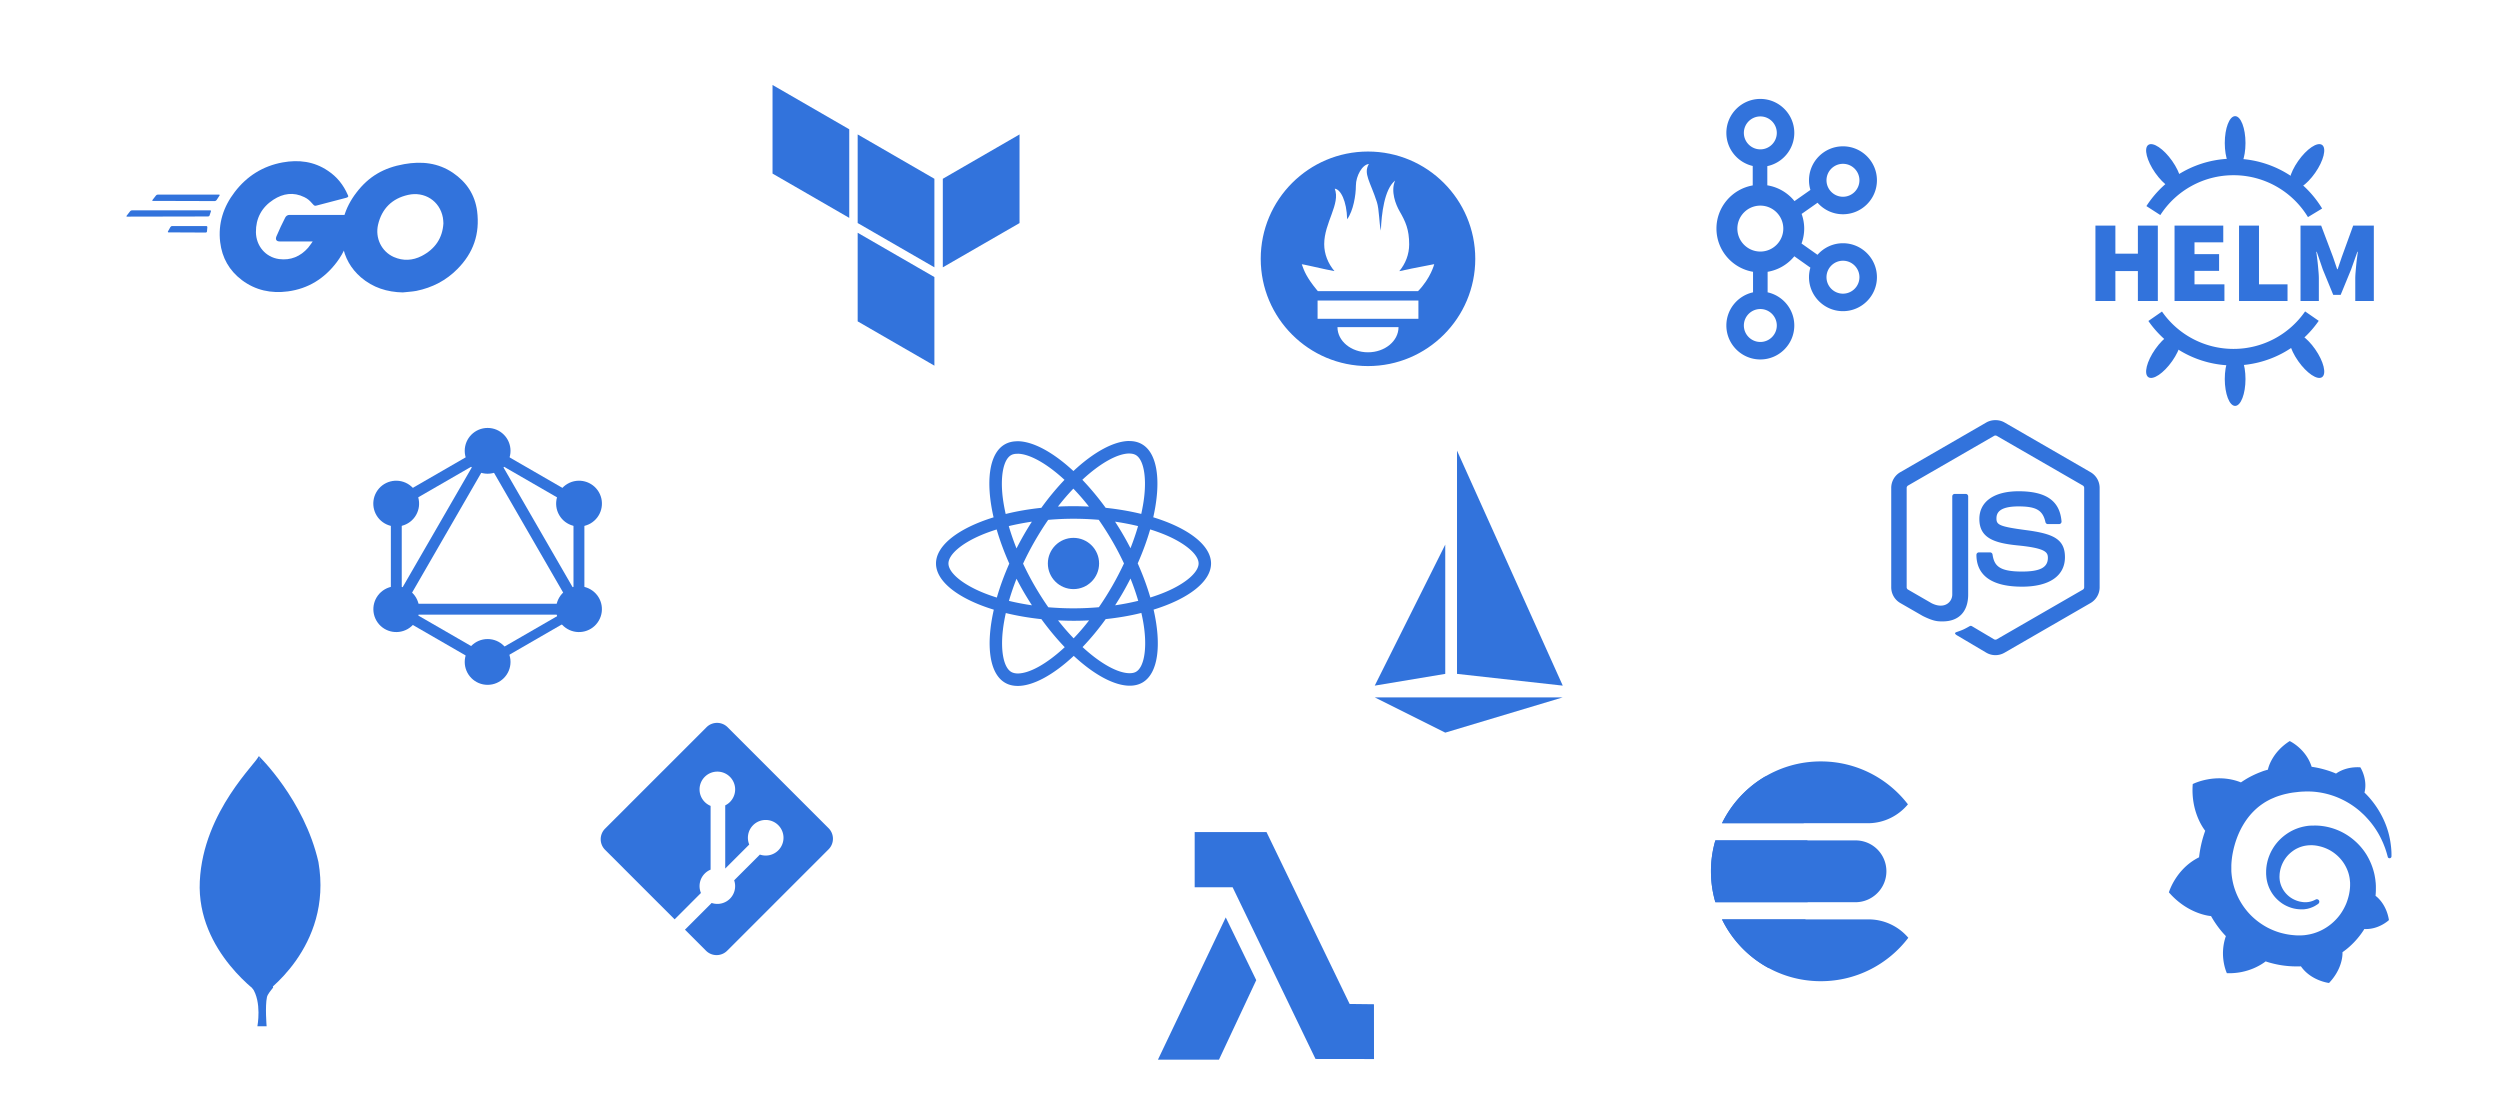 <svg xmlns="http://www.w3.org/2000/svg" fill-rule="evenodd" clip-rule="evenodd" viewBox="0 0 4255 1897"><clipPath id="a"><path d="M0 0h200v200H0z"/></clipPath><clipPath id="b"><path d="M0 0h256v279H0z"/></clipPath><clipPath id="c"><path d="M0 0h512v512H0z"/></clipPath><path fill="none" d="M0 0h4254.618v1896.429H0z"/><g fill="#3273dc"><g fill-rule="nonzero"><path d="M260.31 341.939c-1.165 0-1.456-.583-.874-1.456l6.115-7.861c.582-.873 2.038-1.456 3.202-1.456h103.94c1.165 0 1.456.874.873 1.747l-4.949 7.57c-.582.873-2.038 1.747-2.912 1.747zm-43.963 26.785c-1.165 0-1.456-.582-.874-1.455l6.114-7.861c.583-.874 2.038-1.456 3.203-1.456h132.763c1.165 0 1.747.873 1.456 1.747l-2.33 6.987c-.29 1.165-1.455 1.747-2.62 1.747zm70.457 26.786c-1.164 0-1.455-.873-.873-1.747l4.076-7.279c.582-.873 1.747-1.746 2.911-1.746h58.23c1.165 0 1.747.873 1.747 2.038l-.582 6.987c0 1.165-1.165 2.038-2.038 2.038zm302.212-58.812c-18.342 4.658-30.862 8.152-48.913 12.81-4.367 1.165-4.658 1.456-8.443-2.91-4.367-4.95-7.57-8.153-13.684-11.065-18.342-9.025-36.102-6.405-52.698 4.368-19.798 12.81-29.988 31.735-29.697 55.318.291 23.292 16.304 42.507 39.305 45.71 19.798 2.62 36.393-4.367 49.495-19.216 2.62-3.202 4.95-6.696 7.861-10.772h-56.191c-6.115 0-7.57-3.785-5.532-8.735 3.785-9.025 10.772-24.165 14.848-31.735.874-1.747 2.912-4.658 7.279-4.658h105.978c-.582 7.86-.582 15.722-1.747 23.583-3.203 20.963-11.064 40.178-23.874 57.065-20.963 27.659-48.33 44.837-82.977 49.495-28.533 3.785-55.027-1.747-78.32-19.216-21.544-16.304-33.772-37.849-36.975-64.635-3.785-31.735 5.532-60.267 24.748-85.306 20.671-27.077 48.04-44.254 81.521-50.369 27.368-4.95 53.571-1.746 77.154 14.267 15.431 10.19 26.495 24.165 33.773 41.052 1.747 2.62.583 4.076-2.911 4.95z"/><path d="M685.386 497.703c-26.495-.582-50.66-8.152-71.04-25.621-17.178-14.849-27.95-33.773-31.444-56.192-5.24-32.9 3.785-62.014 23.583-87.926 21.254-27.95 46.875-42.508 81.521-48.622 29.697-5.24 57.648-2.33 82.977 14.848 23.001 15.722 37.267 36.976 41.052 64.926 4.95 39.305-6.405 71.332-33.482 98.7-19.215 19.507-42.798 31.735-69.875 37.267-7.861 1.455-15.722 1.747-23.292 2.62zm69.293-117.624c-.291-3.785-.291-6.696-.873-9.608-5.24-28.823-31.735-45.128-59.394-38.722-27.077 6.114-44.546 23.291-50.951 50.66-5.241 22.709 5.823 45.71 26.785 55.026 16.013 6.988 32.027 6.114 47.457-1.747 23.001-11.937 35.52-30.57 36.976-55.609z"/></g><g fill-rule="nonzero"><path d="m670.78 1061.603-16.05-9.267 178.818-309.714 16.052 9.267z"/><path d="M651.053 1027.592h357.638v18.535H651.053z"/><path d="M837.016 1141.288 658.13 1038.005l9.268-16.051 178.885 103.282zm155.398-269.182L813.528 768.823l9.268-16.051 178.886 103.282z"/><path d="m667.447 872.035-9.268-16.05L837.065 752.7l9.268 16.052z"/><path d="M989.116 1061.607 810.297 751.893l16.051-9.268 178.82 309.714zM665.234 843.693h18.535v206.566h-18.535z"/><path d="M976.087 843.693h18.535v206.566h-18.535z"/><path d="m833.86 1133.443-8.095-14.021 155.582-89.828 8.095 14.02z"/><path d="M1019.187 1056.288c-10.72 18.647-34.614 25.011-53.26 14.292s-25.012-34.614-14.293-53.26 34.614-25.011 53.26-14.292c18.76 10.83 25.124 34.613 14.293 53.26M708.11 876.632c-10.719 18.647-34.614 25.011-53.26 14.292s-25.012-34.614-14.292-53.26 34.613-25.012 53.26-14.292c18.647 10.83 25.011 34.613 14.292 53.26m-67.44 179.656c-10.72-18.647-4.355-42.43 14.291-53.26 18.647-10.72 42.43-4.355 53.26 14.292 10.72 18.646 4.355 42.43-14.291 53.26-18.759 10.72-42.542 4.355-53.26-14.292m311.076-179.656c-10.72-18.647-4.355-42.43 14.292-53.26 18.647-10.72 42.43-4.355 53.26 14.292 10.72 18.646 4.355 42.43-14.292 53.26-18.646 10.72-42.541 4.355-53.26-14.292M829.928 1165.6c-21.55 0-38.968-17.418-38.968-38.968s17.418-38.968 38.968-38.968 38.968 17.418 38.968 38.968c0 21.438-17.418 38.968-38.968 38.968m0-359.312c-21.55 0-38.968-17.418-38.968-38.968s17.418-38.969 38.968-38.969 38.968 17.419 38.968 38.969-17.418 38.968-38.968 38.968"/></g><path d="m1459.757 228.792 130.58 75.482v150.725l-130.58-75.402zm144.913 75.482v150.725l130.58-75.323V228.792zm-289.825-159.642v150.804l130.58 75.402V220.034zm144.912 402.33 130.58 75.402V471.56l-130.58-75.402z"/><path fill-rule="nonzero" d="M3136.723 413.986c-17.267 0-32.747 7.65-43.35 19.695l-27.164-19.23c2.884-7.94 4.54-16.465 4.54-25.388 0-8.767-1.599-17.15-4.387-24.972l27.104-19.027c10.6 11.984 26.04 19.592 43.257 19.592 31.872 0 57.807-25.93 57.807-57.805 0-31.876-25.935-57.806-57.807-57.806-31.87 0-57.805 25.93-57.805 57.806 0 5.705.863 11.207 2.41 16.418l-27.122 19.036c-11.33-14.056-27.643-23.87-46.23-26.865v-32.688c26.185-5.5 45.914-28.764 45.914-56.562 0-31.877-25.934-57.805-57.805-57.805s-57.806 25.928-57.806 57.805c0 27.425 19.218 50.404 44.878 56.296v33.112c-35.02 6.147-61.738 36.71-61.738 73.465 0 36.935 26.984 67.61 62.256 73.548v34.965c-25.922 5.697-45.396 28.816-45.396 56.429 0 31.876 25.934 57.805 57.806 57.805s57.805-25.929 57.805-57.805c0-27.613-19.474-50.732-45.396-56.43V462.61a74.64 74.64 0 0 0 45.447-26.432l27.345 19.355c-1.518 5.164-2.368 10.611-2.368 16.26 0 31.875 25.935 57.805 57.805 57.805 31.872 0 57.807-25.93 57.807-57.805 0-31.877-25.935-57.807-57.807-57.807zm0-135.162c15.456 0 28.027 12.576 28.027 28.027s-12.571 28.025-28.027 28.025c-15.454 0-28.025-12.574-28.025-28.025s12.57-28.027 28.025-28.027zm-168.666-52.634c0-15.451 12.572-28.027 28.028-28.027s28.025 12.576 28.025 28.027-12.57 28.026-28.025 28.026-28.028-12.575-28.028-28.026zm56.053 327.815c0 15.45-12.57 28.026-28.025 28.026s-28.028-12.575-28.028-28.026 12.572-28.027 28.028-28.027 28.025 12.576 28.025 28.027zm-28.028-125.855c-21.556 0-39.09-17.532-39.09-39.087 0-21.555 17.534-39.091 39.09-39.091 21.555 0 39.09 17.536 39.09 39.091s-17.535 39.087-39.09 39.087zm140.641 71.669c-15.454 0-28.025-12.575-28.025-28.026s12.57-28.027 28.025-28.027c15.456 0 28.027 12.575 28.027 28.027s-12.571 28.026-28.027 28.026z"/><path d="M464.88 1680.771c-.408.276-11.807-47.963-12.318-72.198-6.491 79.91-23.278 72.577-23.278 72.577 16.74 24.37 8.793 65.585 8.793 65.585h15.707s-2.852-34.174.597-49.807c1.05-4.742 7.644-12.673 10.498-16.157"/><path d="M446.609 1695.217s-112.326-74.576-106.563-195.173c5.742-120.612 99.464-203.845 100.168-213.228 6.245 13.419 41.664 200.06 42.338 221.904 2.552 85.115-35.945 186.497-35.945 186.497"/><path d="M541.964 1467.068c-24.27-106.01-101.44-180.252-101.44-180.252v.161c29.536 124.14 5.979 406.366 5.979 406.366s120.706-80.37 95.46-226.275"/></g><g clip-path="url(#a)" transform="matrix(2 0 0 2 3196.871 715.062)"><path fill="#3273dc" d="M99.66 200c-2.68 0-5.34-.701-7.683-2.057l-24.473-14.48c-3.652-2.044-1.87-2.767-.667-3.188 4.88-1.692 5.865-2.082 11.068-5.032.542-.304 1.26-.19 1.82.139l18.795 11.161c.686.377 1.645.377 2.275 0l73.286-42.301c.686-.39 1.122-1.176 1.122-1.984v-84.58c0-.828-.436-1.602-1.134-2.021L100.807 13.39a2.312 2.312 0 0 0-2.262 0L25.302 55.67a2.356 2.356 0 0 0-1.159 2.007v84.58c0 .81.449 1.576 1.153 1.96l20.079 11.6c10.893 5.446 17.568-.969 17.568-7.412v-83.51c0-1.18.947-2.113 2.125-2.113h9.298c1.159 0 2.118.933 2.118 2.113v83.51c0 14.537-7.914 22.875-21.699 22.875-4.238 0-7.572 0-16.882-4.589l-19.22-11.064c-4.748-2.743-7.683-7.875-7.683-13.37v-84.58c0-5.496 2.935-10.625 7.684-13.359l73.293-42.35c4.636-2.624 10.8-2.624 15.399 0l73.286 42.35a15.484 15.484 0 0 1 7.697 13.36v84.58a15.521 15.521 0 0 1-7.697 13.37l-73.286 42.315A15.378 15.378 0 0 1 99.66 200zm22.641-58.273c-32.075 0-38.793-14.72-38.793-27.07 0-1.173.947-2.11 2.118-2.11h9.48c1.059 0 1.937.76 2.106 1.794 1.427 9.648 5.695 14.516 25.089 14.516 15.436 0 22.01-3.493 22.01-11.685 0-4.722-1.862-8.228-25.855-10.577C98.402 104.611 86 100.181 86 84.138c0-14.788 12.464-23.607 33.36-23.607 23.481 0 35.097 8.15 36.568 25.633a2.152 2.152 0 0 1-.555 1.631c-.405.42-.966.677-1.551.677h-9.516a2.118 2.118 0 0 1-2.057-1.656c-2.28-10.15-7.833-13.396-22.89-13.396-16.857 0-18.813 5.874-18.813 10.273 0 5.331 2.312 6.884 25.07 9.895 22.522 2.978 33.222 7.194 33.222 23.025 0 15.969-13.317 25.114-36.537 25.114z"/></g><g fill="#3273dc" transform="translate(1578.947 710.804) scale(1.241)"><path fill-rule="nonzero" d="M388.61 200.038c0-24.989-31.294-48.671-79.273-63.356 11.072-48.902 6.151-87.808-15.532-100.264-4.998-2.922-10.841-4.306-17.223-4.306v17.146c3.537 0 6.382.692 8.765 1.999 10.457 5.998 14.994 28.834 11.457 58.206-.846 7.227-2.23 14.839-3.922 22.605-15.07-3.69-31.524-6.535-48.824-8.381-10.38-14.224-21.145-27.142-31.986-38.444 25.066-23.298 48.594-36.062 64.587-36.062V32.035c-21.145 0-48.825 15.07-76.813 41.213-27.988-25.989-55.668-40.905-76.812-40.905v17.146c15.916 0 39.521 12.687 64.587 35.83-10.765 11.303-21.529 24.144-31.756 38.368-17.377 1.846-33.831 4.691-48.901 8.458a231.575 231.575 0 0 1-3.998-22.298c-3.614-29.372.845-52.208 11.225-58.282 2.307-1.384 5.306-1.999 8.843-1.999V32.42c-6.459 0-12.303 1.384-17.377 4.305-21.606 12.456-26.45 51.286-15.301 100.033-47.826 14.763-78.966 38.368-78.966 63.28 0 24.99 31.294 48.671 79.273 63.357-11.072 48.902-6.151 87.808 15.532 100.264 4.998 2.922 10.841 4.306 17.3 4.306 21.145 0 48.825-15.07 76.813-41.213 27.987 25.989 55.667 40.905 76.812 40.905 6.459 0 12.302-1.384 17.377-4.305 21.606-12.457 26.45-51.286 15.301-100.034 47.672-14.685 78.812-38.367 78.812-63.28zM288.5 148.753c-2.845 9.919-6.382 20.145-10.38 30.372-3.153-6.152-6.459-12.303-10.073-18.454-3.537-6.151-7.304-12.148-11.072-17.992 10.918 1.615 21.452 3.614 31.525 6.074zm-35.216 81.887c-5.997 10.38-12.148 20.222-18.53 29.372A399.911 399.911 0 0 1 200 261.55c-11.61 0-23.221-.538-34.6-1.461-6.382-9.15-12.61-18.915-18.607-29.218-5.844-10.072-11.149-20.299-15.993-30.602 4.767-10.303 10.149-20.606 15.916-30.679 5.997-10.38 12.148-20.222 18.53-29.372A400.308 400.308 0 0 1 200 138.681c11.61 0 23.221.538 34.6 1.461 6.382 9.149 12.61 18.914 18.607 29.218 5.844 10.072 11.149 20.298 15.993 30.602-4.844 10.303-10.149 20.606-15.916 30.678zm24.836-9.995a329.226 329.226 0 0 1 10.61 30.602c-10.072 2.46-20.683 4.536-31.678 6.151 3.768-5.921 7.535-11.995 11.072-18.223 3.537-6.151 6.843-12.379 9.996-18.53zm-77.966 82.041c-7.151-7.382-14.302-15.609-21.375-24.605 6.92.308 13.993.538 21.144.538 7.228 0 14.378-.153 21.375-.538a300.195 300.195 0 0 1-21.144 24.605zm-57.206-45.288c-10.918-1.615-21.452-3.614-31.525-6.074 2.845-9.919 6.382-20.145 10.38-30.372 3.153 6.152 6.459 12.303 10.073 18.454s7.304 12.148 11.072 17.992zm56.821-160.007c7.151 7.381 14.302 15.609 21.376 24.605-6.92-.308-13.994-.539-21.145-.539-7.228 0-14.378.154-21.375.539a300.221 300.221 0 0 1 21.144-24.605zm-56.898 45.288c-3.767 5.92-7.535 11.995-11.072 18.223-3.537 6.151-6.843 12.302-9.996 18.453a329.519 329.519 0 0 1-10.61-30.602 373.731 373.731 0 0 1 31.678-6.074zm-69.585 96.265c-27.219-11.61-44.826-26.834-44.826-38.906 0-12.071 17.607-27.372 44.826-38.906 6.613-2.845 13.84-5.382 21.299-7.765 4.382 15.07 10.149 30.755 17.3 46.825-7.074 15.993-12.764 31.602-17.07 46.595-7.612-2.383-14.839-4.998-21.529-7.843zm41.367 109.875c-10.457-5.997-14.994-28.833-11.457-58.205.846-7.227 2.23-14.839 3.922-22.605 15.07 3.69 31.524 6.535 48.824 8.381 10.38 14.224 21.145 27.142 31.986 38.444-25.066 23.298-48.594 36.061-64.587 36.061-3.46-.076-6.382-.768-8.688-2.076zm182.381-58.589c3.614 29.371-.845 52.208-11.225 58.282-2.307 1.384-5.306 1.999-8.843 1.999-15.916 0-39.521-12.687-64.587-35.83 10.765-11.303 21.529-24.144 31.756-38.368 17.377-1.846 33.831-4.691 48.901-8.458 1.769 7.766 3.153 15.224 3.998 22.375zm29.603-51.286c-6.613 2.845-13.84 5.383-21.299 7.766-4.382-15.07-10.149-30.755-17.3-46.825 7.074-15.993 12.764-31.602 17.07-46.595 7.612 2.383 14.839 4.997 21.606 7.842 27.219 11.611 44.826 26.835 44.826 38.906-.077 12.072-17.684 27.373-44.903 38.906z"/><circle cx="199.923" cy="200.038" r="35.138"/></g><path fill="#3273dc" fill-rule="nonzero" d="M2339.82 1186.939h320l-200 60zm0-20 120-20v-220zm140-20 180 20-180-400z"/><path fill="#3273dc" d="M3899.684 566.942c7.97-5.588 26.184 6.67 40.685 27.365 14.492 20.705 19.772 42.005 11.802 47.593-7.98 5.589-26.194-6.67-40.685-27.374-14.492-20.695-19.782-42.006-11.802-47.584zm-190.78 0c-7.97-5.588-26.184 6.67-40.686 27.365-14.491 20.705-19.782 42.005-11.801 47.593 7.97 5.589 26.183-6.67 40.685-27.374 14.491-20.695 19.782-42.006 11.801-47.584zm95.295 32.407c-9.737 0-17.627 20.487-17.627 45.757s7.89 45.758 17.627 45.758 17.628-20.487 17.628-45.758-7.89-45.757-17.628-45.757zm95.485-277.748c7.97 5.588 26.184-6.67 40.685-27.365 14.492-20.705 19.772-42.005 11.802-47.593-7.98-5.588-26.194 6.67-40.685 27.375-14.492 20.695-19.782 42.005-11.802 47.583zm-190.78 0c-7.97 5.588-26.184-6.67-40.686-27.365-14.491-20.705-19.782-42.005-11.801-47.593 7.97-5.588 26.183 6.67 40.685 27.375 14.491 20.695 19.782 42.005 11.801 47.583zm95.295-32.407c-9.737 0-17.627-20.487-17.627-45.757s7.89-45.757 17.627-45.757 17.628 20.486 17.628 45.757-7.89 45.757-17.628 45.757z"/><path fill="none" stroke="#3273dc" stroke-width="28.189" d="M3940.197 362.206a162.145 162.145 0 0 0-138.78-78.085 162.105 162.105 0 0 0-136.387 74.274m3.087 179.881a162.095 162.095 0 0 0 133.3 69.658 162.065 162.065 0 0 0 133.46-69.886"/><path fill="#3273dc" d="M3566.43 383.993h33.956v47.772h38.303v-47.772h33.956v128.329h-33.956v-50.939h-38.303v50.939h-33.955zm134.652 0h82.919v28.427h-48.963v20.14h41.856v28.426h-41.856v22.899h50.938v28.437h-84.894zm109.768 0h33.955v99.892h48.576v28.437h-82.531zm104.636 0h35.146l20.14 53.3 7.106 20.934h.794l7.107-20.933 19.345-53.3h35.147v128.328h-31.593v-37.906c0-3.296.168-6.909.496-10.859s.685-8 1.082-12.149c.397-4.139.853-8.188 1.38-12.139s.992-7.504 1.389-10.66h-.794l-10.66 30.005-17.767 43.246h-12.635l-17.767-43.246-10.273-30.005h-.784c.387 3.156.853 6.71 1.38 10.66s.982 8 1.379 12.14a960.94 960.94 0 0 1 1.082 12.148c.337 3.94.496 7.563.496 10.859v37.906h-31.196z"/><path fill="#3273dc" fill-rule="nonzero" d="M2328.335 257.915c-100.831 0-182.58 81.738-182.58 182.573 0 100.831 81.749 182.576 182.58 182.576s182.576-81.745 182.576-182.576c0-100.835-81.748-182.573-182.576-182.573zm0 341.706c-28.688 0-51.948-19.165-51.948-42.798h103.896c0 23.63-23.26 42.798-51.948 42.798zm85.801-56.971h-171.612v-31.118h171.615v31.118zm-.615-47.134h-170.507c-.567-.654-1.147-1.299-1.695-1.963-17.566-21.329-21.703-32.464-25.72-43.812-.068-.374 21.3 4.366 36.453 7.775 0 0 7.797 1.804 19.196 3.882-10.945-12.83-17.444-29.14-17.444-45.81 0-36.598 28.07-68.58 17.944-94.43 9.856.803 20.398 20.802 21.11 52.071 10.478-14.48 14.863-40.922 14.863-57.135 0-16.787 11.06-36.286 22.125-36.953-9.862 16.255 2.555 30.19 13.594 64.759 4.14 12.984 3.611 34.835 6.808 48.693 1.06-28.782 6.009-70.777 24.267-85.276-8.054 18.26 1.193 41.106 7.517 52.09 10.204 17.72 16.39 31.147 16.39 56.539 0 17.025-6.286 33.054-16.89 45.584 12.058-2.261 20.383-4.301 20.383-4.301l39.153-7.64c.004-.003-5.686 23.395-27.547 45.927z"/><g clip-path="url(#b)" transform="matrix(1.48 0 0 1.48 3691.452 1261.297)"><path fill="#3273dc" fill-rule="nonzero" d="M255.59 122.775c-.46-4.675-1.226-10.039-2.759-16.017-1.533-5.901-3.832-12.416-7.204-19.16s-7.74-13.718-13.412-20.539c-2.222-2.682-4.675-5.288-7.28-7.817 3.908-15.558-4.752-29.046-4.752-29.046-14.945-.92-24.448 4.675-27.973 7.204-.613-.23-1.15-.537-1.763-.767-2.529-.996-5.135-1.992-7.894-2.835a129.763 129.763 0 0 0-8.277-2.299c-2.835-.69-5.671-1.227-8.583-1.687-.537-.076-.996-.153-1.533-.229C157.646 8.737 138.946 0 138.946 0c-20.922 13.258-24.831 31.805-24.831 31.805s-.077.383-.23 1.073c-1.149.307-2.299.69-3.449.996-1.609.46-3.218 1.073-4.751 1.686a124.16 124.16 0 0 0-4.752 1.916 117.51 117.51 0 0 0-9.35 4.599c-2.989 1.686-5.901 3.525-8.737 5.441l-.766-.307c-28.969-11.036-54.643 2.223-54.643 2.223-2.376 30.809 11.572 50.198 14.331 53.724-.69 1.916-1.303 3.832-1.916 5.748-2.146 6.974-3.755 14.101-4.751 21.535-.154 1.073-.307 2.146-.384 3.219C7.894 146.916 0 173.97 0 173.97c22.302 25.674 48.359 27.283 48.359 27.283l.077-.076c3.295 5.901 7.127 11.495 11.419 16.783a111.736 111.736 0 0 0 5.671 6.362c-8.124 23.298 1.15 42.611 1.15 42.611 24.831.919 41.155-10.883 44.603-13.565a84.514 84.514 0 0 0 7.511 2.222 109.708 109.708 0 0 0 23.298 3.449c1.916.076 3.909.153 5.825.076h2.759l1.226-.076v.076c11.726 16.708 32.265 19.084 32.265 19.084 14.638-15.405 15.481-30.733 15.481-34.028v-1.38c3.065-2.145 5.978-4.445 8.737-6.974 5.824-5.288 10.959-11.342 15.251-17.857l1.149-1.839c16.554.92 28.28-10.269 28.28-10.269-2.759-17.244-12.569-25.674-14.638-27.284 0 0-.077-.076-.23-.153s-.153-.153-.153-.153c-.077-.077-.23-.154-.383-.23.076-1.073.153-2.07.23-3.142.153-1.84.153-3.756.153-5.595v-2.912l-.077-1.15-.076-1.533c0-.536-.077-.996-.154-1.456-.076-.46-.076-.996-.153-1.456l-.153-1.456-.23-1.456c-.307-1.916-.613-3.756-1.073-5.672-1.763-7.433-4.675-14.484-8.43-20.845a70.37 70.37 0 0 0-14.025-16.707c-5.365-4.752-11.419-8.584-17.704-11.42-6.361-2.835-12.952-4.675-19.543-5.518-3.295-.459-6.591-.613-9.886-.536h-2.453l-1.226.077c-.46 0-.919.076-1.303.076a51.703 51.703 0 0 0-4.981.69c-6.591 1.226-12.799 3.602-18.24 6.897-5.441 3.296-10.193 7.358-14.025 11.956s-6.821 9.733-8.89 15.021-3.219 10.806-3.525 16.094c-.077 1.303-.077 2.683-.077 3.986v.996l.077 1.073c.076.613.076 1.303.153 1.916.23 2.682.766 5.288 1.456 7.74 1.456 4.982 3.755 9.503 6.591 13.335 2.835 3.832 6.284 6.975 9.886 9.504 3.602 2.452 7.511 4.215 11.343 5.364 3.832 1.15 7.664 1.61 11.266 1.61h1.992c.23 0 .46 0 .69-.077.383 0 .766-.077 1.15-.077.076 0 .23 0 .306-.076l.383-.077c.23 0 .46-.076.69-.076.46-.077.843-.154 1.303-.23.46-.077.843-.154 1.226-.307.843-.153 1.61-.46 2.376-.69 1.533-.536 3.066-1.149 4.368-1.839 1.38-.69 2.606-1.533 3.832-2.299.307-.23.69-.46.997-.767 1.226-.996 1.456-2.835.459-4.061-.843-1.073-2.375-1.38-3.602-.69l-.919.46a24.935 24.935 0 0 1-3.296 1.379c-1.149.383-2.375.69-3.602.92-.613.076-1.226.153-1.916.23-.306 0-.613.076-.996.076h-1.839c-.384 0-.767 0-1.15-.076h-.46c-.153 0-.383 0-.536-.077-.383-.077-.69-.077-1.073-.153-2.836-.383-5.671-1.226-8.354-2.453-2.759-1.226-5.364-2.912-7.74-5.058s-4.445-4.675-6.055-7.587c-1.609-2.912-2.759-6.131-3.295-9.503-.23-1.686-.383-3.449-.307-5.135 0-.46.077-.92.077-1.379v-.614c0-.229.077-.459.077-.689.076-.92.229-1.84.383-2.759 1.303-7.358 4.981-14.562 10.653-20.003 1.456-1.38 2.988-2.606 4.598-3.755 1.609-1.15 3.372-2.146 5.211-2.989a35.712 35.712 0 0 1 5.672-2.069c1.915-.537 3.908-.844 5.977-1.073.997-.077 1.993-.154 3.066-.154h2.376l.843.077c2.222.153 4.368.46 6.514.996 4.292.92 8.507 2.529 12.415 4.675 7.818 4.369 14.485 11.113 18.547 19.237 2.069 4.061 3.525 8.43 4.215 12.951.153 1.15.307 2.3.383 3.449l.154 1.686v3.296c0 .536-.077 1.456-.077 1.992-.077 1.227-.23 2.529-.383 3.756-.153 1.226-.383 2.452-.613 3.678-.23 1.227-.537 2.453-.843 3.602a64.253 64.253 0 0 1-2.299 7.128 62.428 62.428 0 0 1-7.205 13.105c-5.901 8.124-13.948 14.715-23.144 18.93-4.599 2.069-9.427 3.602-14.408 4.368-2.453.46-4.982.69-7.511.766h-3.832c-1.38 0-2.682-.076-4.062-.229-5.365-.384-10.653-1.38-15.864-2.836-5.135-1.456-10.116-3.525-14.868-5.978-9.427-5.058-17.933-11.956-24.524-20.309-3.296-4.139-6.208-8.66-8.584-13.335s-4.292-9.657-5.671-14.638c-1.38-5.058-2.223-10.193-2.606-15.405l-.077-.996v-6.821c.077-2.529.307-5.211.614-7.817.306-2.606.766-5.288 1.302-7.894.537-2.605 1.15-5.211 1.916-7.817a102.936 102.936 0 0 1 5.442-14.791c4.368-9.35 10.039-17.704 16.86-24.371 1.686-1.686 3.449-3.219 5.288-4.752a78.251 78.251 0 0 1 5.748-4.138c1.916-1.303 3.985-2.453 6.055-3.526a39.932 39.932 0 0 1 3.142-1.533l3.219-1.379c2.146-.92 4.368-1.686 6.667-2.376.537-.153 1.15-.306 1.686-.536.537-.154 1.15-.307 1.686-.46 1.15-.307 2.3-.613 3.449-.843.537-.153 1.15-.23 1.763-.383.613-.154 1.149-.23 1.763-.384.613-.076 1.149-.229 1.762-.306l.843-.153.92-.154c.613-.076 1.149-.153 1.763-.23.689-.076 1.302-.153 1.992-.229.537-.077 1.456-.154 1.993-.23.383-.077.843-.077 1.226-.154l.843-.076.383-.077h.46c.69-.077 1.303-.077 1.993-.153l.996-.077h.766c.537 0 1.15-.076 1.686-.076a98.503 98.503 0 0 1 6.745 0c4.445.153 8.813.689 13.028 1.456 8.507 1.609 16.478 4.291 23.758 7.893 7.281 3.526 13.719 7.894 19.39 12.646.383.306.69.613 1.073.919.306.307.689.614.996.92.69.613 1.303 1.226 1.993 1.839.689.614 1.303 1.227 1.916 1.84s1.226 1.226 1.839 1.916c2.376 2.529 4.598 5.058 6.591 7.664a98.861 98.861 0 0 1 9.733 15.251l.92 1.839c.306.613.613 1.226.843 1.839.306.614.536 1.15.843 1.763.23.613.536 1.15.766 1.763.92 2.299 1.839 4.521 2.529 6.591 1.15 3.372 1.993 6.361 2.683 8.966a2.043 2.043 0 0 0 2.299 1.61c1.149-.077 1.992-.996 1.992-2.146.077-2.759 0-6.054-.383-9.81z"/></g><g clip-path="url(#c)" transform="translate(1022.402 1230.33) scale(.772)"><path fill="#3273dc" fill-rule="nonzero" d="M502.341 278.804 278.798 502.342c-12.868 12.877-33.748 12.877-46.633 0l-46.415-46.424 58.88-58.884c13.687 4.621 29.38 1.52 40.284-9.387 10.97-10.975 14.043-26.803 9.305-40.537l56.754-56.749c13.733 4.734 29.568 1.674 40.538-9.311 15.323-15.319 15.323-40.152 0-55.484-15.334-15.332-40.162-15.332-55.503 0-11.524 11.536-14.375 28.472-8.531 42.672l-52.934 52.931V181.884a39.522 39.522 0 0 0 10.371-7.418c15.323-15.321 15.323-40.152 0-55.497-15.323-15.316-40.169-15.316-55.48 0-15.323 15.345-15.323 40.176 0 55.497a39.183 39.183 0 0 0 12.852 8.561V323.6a38.883 38.883 0 0 0-12.852 8.563c-11.606 11.601-14.398 28.637-8.445 42.892l-58.049 58.058L9.656 279.839c-12.875-12.887-12.875-33.768 0-46.644L233.21 9.656c12.87-12.875 33.743-12.875 46.633 0l222.498 222.503c12.879 12.879 12.879 33.77 0 46.645"/></g><g fill="#3273dc"><path d="M3158.051 1430.357h-238.49a187.15 187.15 0 0 0-7.5 52.603c0 18.264 2.62 35.918 7.5 52.604h238.49c28.633 0 52.589-23.38 52.589-52.604s-23.373-52.603-52.589-52.603"/><path d="M3076.114 1430.357H2919.56a187.15 187.15 0 0 0-7.5 52.603c0 18.264 2.62 35.918 7.5 52.604h157.006a213.048 213.048 0 0 0 6.324-51.715 212.857 212.857 0 0 0-6.775-53.492m171.185-61.368c-34.185-44.434-87.88-73.066-148.262-73.066-73.929 0-137.832 42.92-168.176 105.207h248.223c27.367 0 51.825-12.538 68.214-32.141m.645 227.101c-16.286-19.156-40.559-31.302-67.688-31.302h-249.394c30.344 62.29 94.247 105.21 168.176 105.21 60.763 0 114.753-28.996 148.906-73.909"/><path d="M3004.808 1321.382a187.857 187.857 0 0 0-73.946 79.75h139.178c-14.589-32.742-37.284-60.364-65.234-79.752m68.352 243.41h-142.296a187.836 187.836 0 0 0 79.694 82.979c27.34-20.618 49.175-49.334 62.602-82.979m-917.548-148.576h-122.262v93.879h64.571l141.07 292.27 99.571.14-.083-93.275-41.426-.479z"/><path d="m2138.123 1668.228-51.902-106.788-115.43 242.15h103.875z"/></g></svg>